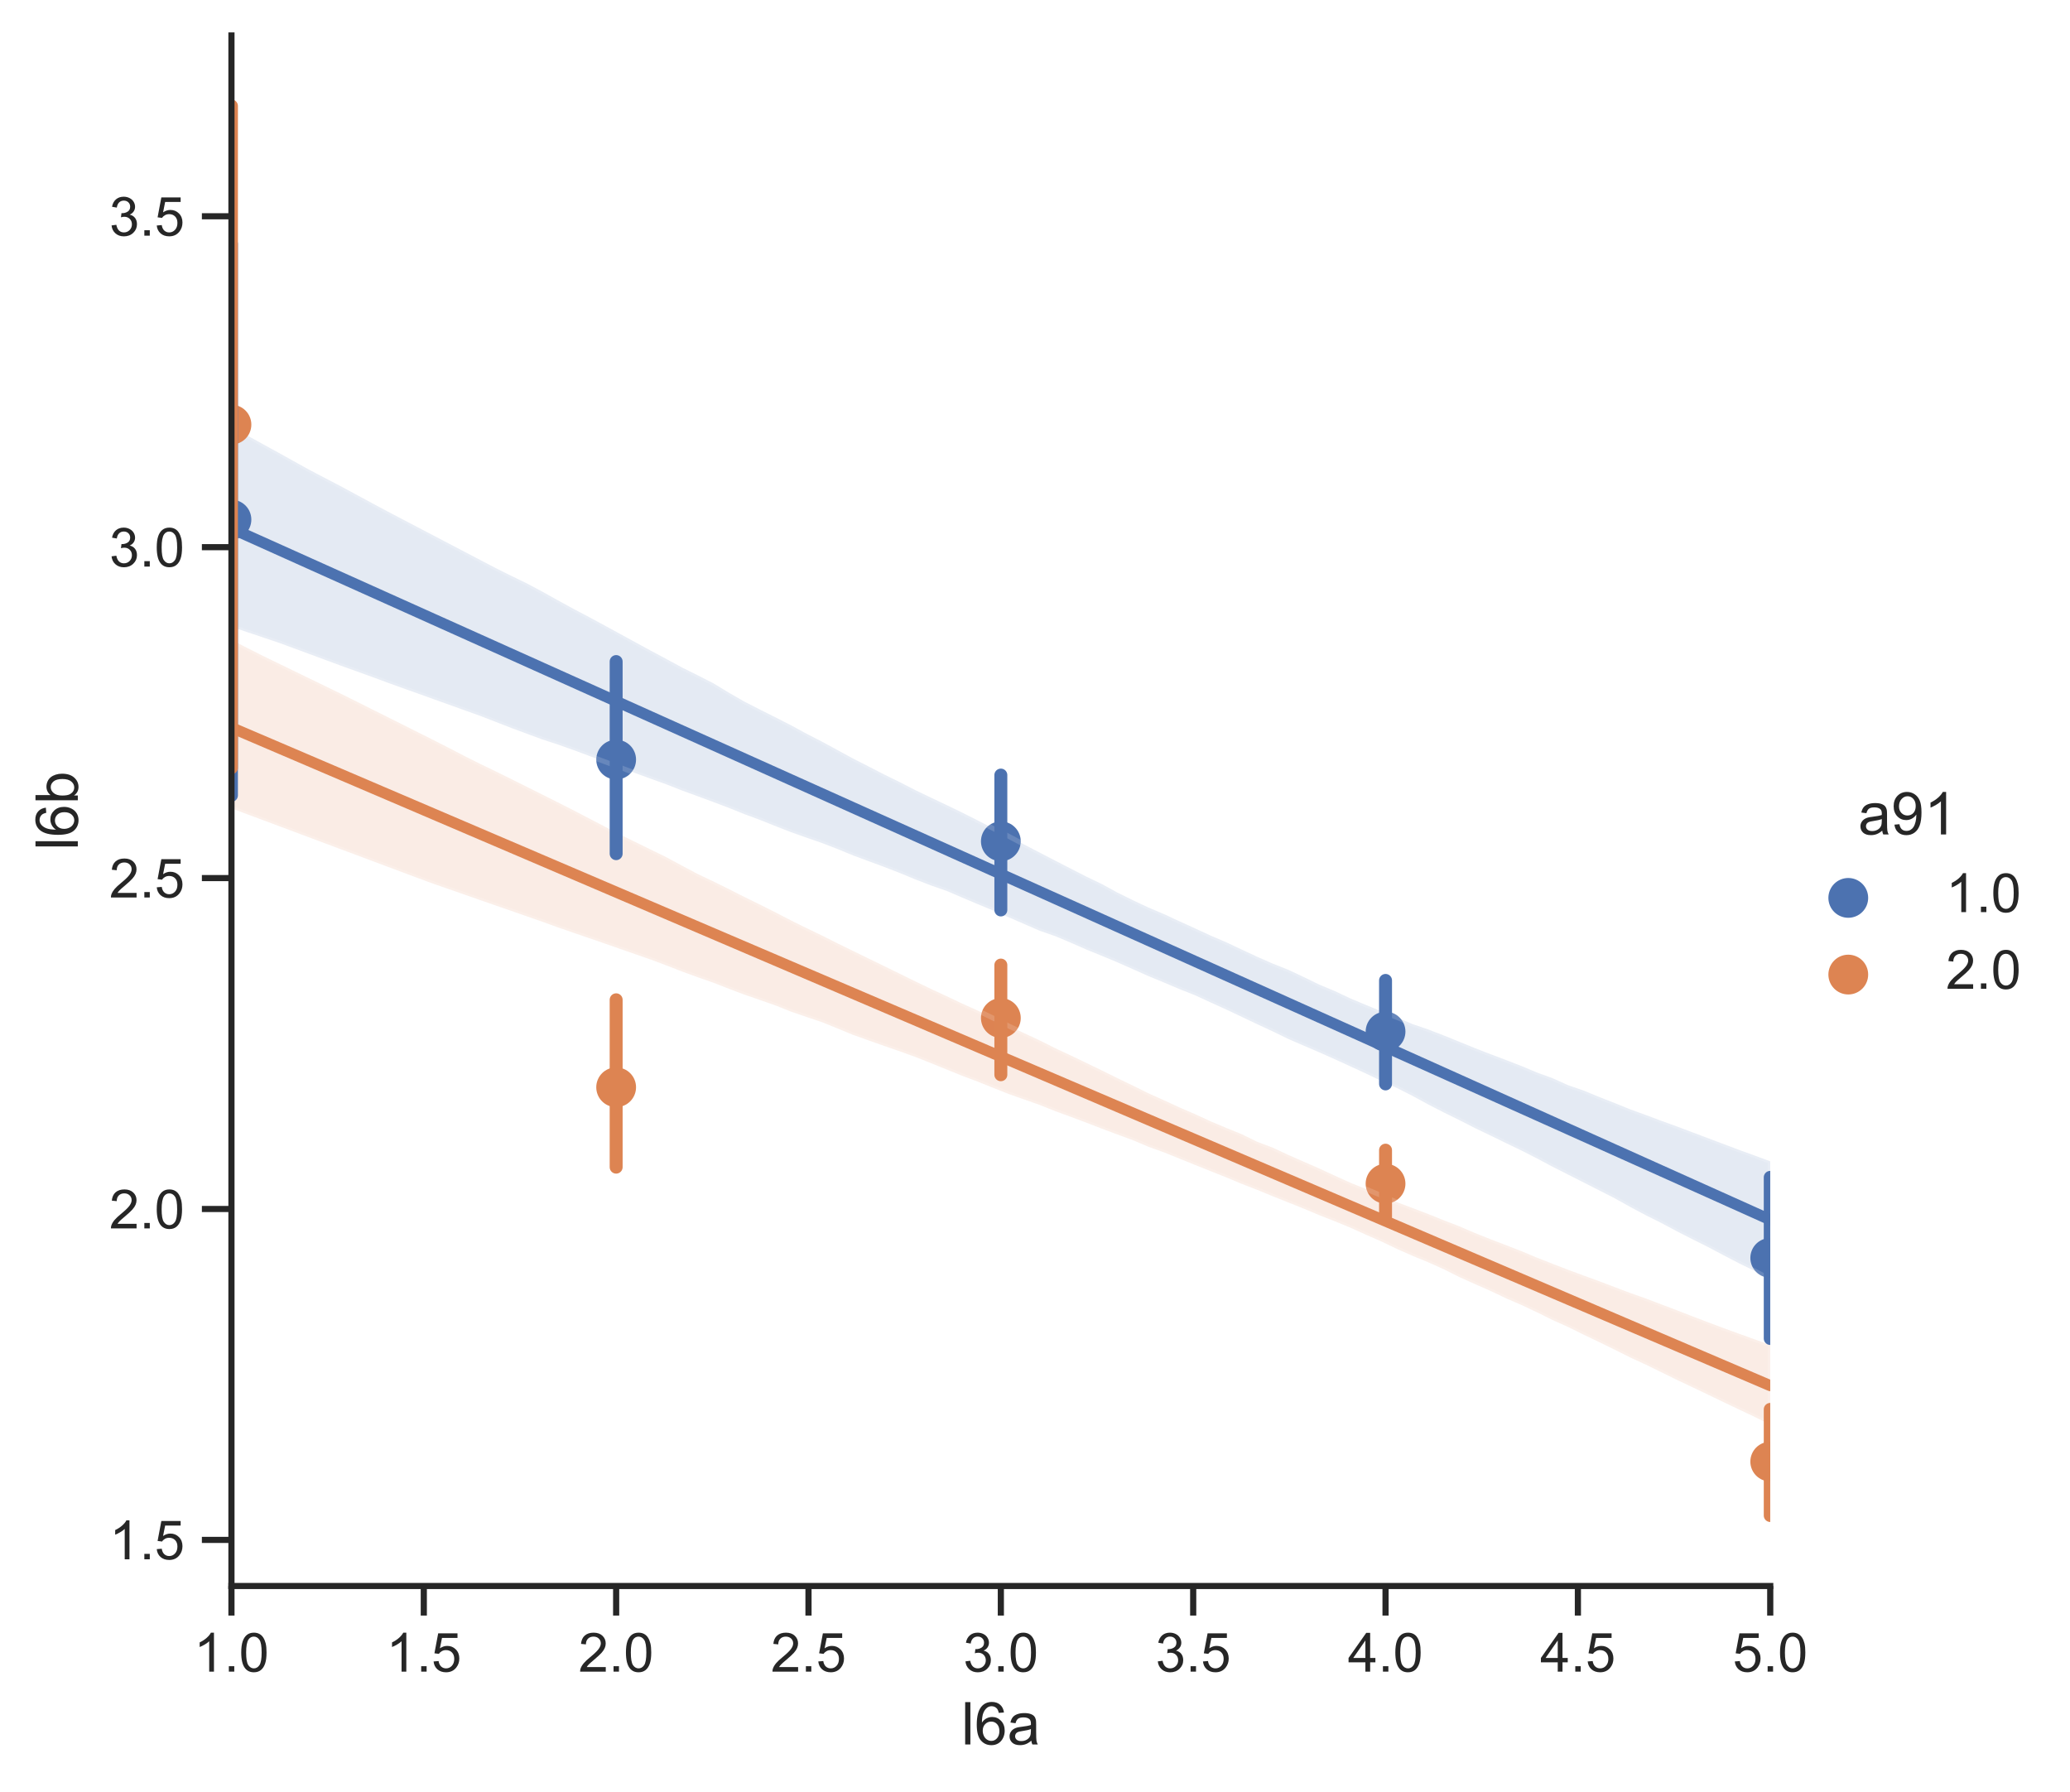 <?xml version="1.0" encoding="utf-8" standalone="no"?>
<!DOCTYPE svg PUBLIC "-//W3C//DTD SVG 1.1//EN"
  "http://www.w3.org/Graphics/SVG/1.1/DTD/svg11.dtd">
<!-- Created with matplotlib (https://matplotlib.org/) -->
<svg height="363.514pt" version="1.1" viewBox="0 0 420.027 363.514" width="420.027pt" xmlns="http://www.w3.org/2000/svg" xmlns:xlink="http://www.w3.org/1999/xlink">
 <defs>
  <style type="text/css">*{stroke-linecap:butt;stroke-linejoin:round;}</style>
 </defs>
 <g id="figure_1">
  <g id="patch_1">
   <path d="M -0 363.514 
L 420.027 363.514 
L 420.027 0 
L -0 0 
z
" style="fill:#ffffff;"/>
  </g>
  <g id="axes_1">
   <g id="patch_2">
    <path d="M 46.964 321.78 
L 359.202 321.78 
L 359.202 7.2 
L 46.964 7.2 
z
" style="fill:#ffffff;"/>
   </g>
   <g id="matplotlib.axis_1">
    <g id="xtick_1">
     <g id="line2d_1">
      <defs>
       <path d="M 0 0 
L 0 6 
" id="m017e29206f" style="stroke:#262626;stroke-width:1.25;"/>
      </defs>
      <g>
       <use style="fill:#262626;stroke:#262626;stroke-width:1.25;" x="46.964" xlink:href="#m017e29206f" y="321.78"/>
      </g>
     </g>
     <g id="text_1">
      <!-- 1.0 -->
      <g style="fill:#262626;" transform="translate(39.319 339.154)scale(0.11 -0.11)">
       <defs>
        <path d="M 37.25 0 
L 28.469 0 
L 28.469 56 
Q 25.297 52.984 20.141 49.953 
Q 14.984 46.922 10.891 45.406 
L 10.891 53.906 
Q 18.266 57.375 23.781 62.297 
Q 29.297 67.234 31.594 71.875 
L 37.25 71.875 
z
" id="ArialMT-49"/>
        <path d="M 9.078 0 
L 9.078 10.016 
L 19.094 10.016 
L 19.094 0 
z
" id="ArialMT-46"/>
        <path d="M 4.156 35.297 
Q 4.156 48 6.766 55.734 
Q 9.375 63.484 14.516 67.672 
Q 19.672 71.875 27.484 71.875 
Q 33.25 71.875 37.594 69.547 
Q 41.938 67.234 44.766 62.859 
Q 47.609 58.5 49.219 52.219 
Q 50.828 45.953 50.828 35.297 
Q 50.828 22.703 48.234 14.969 
Q 45.656 7.234 40.5 3 
Q 35.359 -1.219 27.484 -1.219 
Q 17.141 -1.219 11.234 6.203 
Q 4.156 15.141 4.156 35.297 
z
M 13.188 35.297 
Q 13.188 17.672 17.312 11.828 
Q 21.438 6 27.484 6 
Q 33.547 6 37.672 11.859 
Q 41.797 17.719 41.797 35.297 
Q 41.797 52.984 37.672 58.781 
Q 33.547 64.594 27.391 64.594 
Q 21.344 64.594 17.719 59.469 
Q 13.188 52.938 13.188 35.297 
z
" id="ArialMT-48"/>
       </defs>
       <use xlink:href="#ArialMT-49"/>
       <use x="55.615" xlink:href="#ArialMT-46"/>
       <use x="83.398" xlink:href="#ArialMT-48"/>
      </g>
     </g>
    </g>
    <g id="xtick_2">
     <g id="line2d_2">
      <g>
       <use style="fill:#262626;stroke:#262626;stroke-width:1.25;" x="85.994" xlink:href="#m017e29206f" y="321.78"/>
      </g>
     </g>
     <g id="text_2">
      <!-- 1.5 -->
      <g style="fill:#262626;" transform="translate(78.349 339.154)scale(0.11 -0.11)">
       <defs>
        <path d="M 4.156 18.75 
L 13.375 19.531 
Q 14.406 12.797 18.141 9.391 
Q 21.875 6 27.156 6 
Q 33.5 6 37.891 10.781 
Q 42.281 15.578 42.281 23.484 
Q 42.281 31 38.062 35.344 
Q 33.844 39.703 27 39.703 
Q 22.75 39.703 19.328 37.766 
Q 15.922 35.844 13.969 32.766 
L 5.719 33.844 
L 12.641 70.609 
L 48.25 70.609 
L 48.25 62.203 
L 19.672 62.203 
L 15.828 42.969 
Q 22.266 47.469 29.344 47.469 
Q 38.719 47.469 45.156 40.969 
Q 51.609 34.469 51.609 24.266 
Q 51.609 14.547 45.953 7.469 
Q 39.062 -1.219 27.156 -1.219 
Q 17.391 -1.219 11.203 4.25 
Q 5.031 9.719 4.156 18.75 
z
" id="ArialMT-53"/>
       </defs>
       <use xlink:href="#ArialMT-49"/>
       <use x="55.615" xlink:href="#ArialMT-46"/>
       <use x="83.398" xlink:href="#ArialMT-53"/>
      </g>
     </g>
    </g>
    <g id="xtick_3">
     <g id="line2d_3">
      <g>
       <use style="fill:#262626;stroke:#262626;stroke-width:1.25;" x="125.024" xlink:href="#m017e29206f" y="321.78"/>
      </g>
     </g>
     <g id="text_3">
      <!-- 2.0 -->
      <g style="fill:#262626;" transform="translate(117.379 339.154)scale(0.11 -0.11)">
       <defs>
        <path d="M 50.344 8.453 
L 50.344 0 
L 3.031 0 
Q 2.938 3.172 4.047 6.109 
Q 5.859 10.938 9.828 15.625 
Q 13.812 20.312 21.344 26.469 
Q 33.016 36.031 37.109 41.625 
Q 41.219 47.219 41.219 52.203 
Q 41.219 57.422 37.469 61 
Q 33.734 64.594 27.734 64.594 
Q 21.391 64.594 17.578 60.781 
Q 13.766 56.984 13.719 50.25 
L 4.688 51.172 
Q 5.609 61.281 11.656 66.578 
Q 17.719 71.875 27.938 71.875 
Q 38.234 71.875 44.234 66.156 
Q 50.25 60.453 50.25 52 
Q 50.25 47.703 48.484 43.547 
Q 46.734 39.406 42.656 34.812 
Q 38.578 30.219 29.109 22.219 
Q 21.188 15.578 18.938 13.203 
Q 16.703 10.844 15.234 8.453 
z
" id="ArialMT-50"/>
       </defs>
       <use xlink:href="#ArialMT-50"/>
       <use x="55.615" xlink:href="#ArialMT-46"/>
       <use x="83.398" xlink:href="#ArialMT-48"/>
      </g>
     </g>
    </g>
    <g id="xtick_4">
     <g id="line2d_4">
      <g>
       <use style="fill:#262626;stroke:#262626;stroke-width:1.25;" x="164.053" xlink:href="#m017e29206f" y="321.78"/>
      </g>
     </g>
     <g id="text_4">
      <!-- 2.5 -->
      <g style="fill:#262626;" transform="translate(156.408 339.154)scale(0.11 -0.11)">
       <use xlink:href="#ArialMT-50"/>
       <use x="55.615" xlink:href="#ArialMT-46"/>
       <use x="83.398" xlink:href="#ArialMT-53"/>
      </g>
     </g>
    </g>
    <g id="xtick_5">
     <g id="line2d_5">
      <g>
       <use style="fill:#262626;stroke:#262626;stroke-width:1.25;" x="203.083" xlink:href="#m017e29206f" y="321.78"/>
      </g>
     </g>
     <g id="text_5">
      <!-- 3.0 -->
      <g style="fill:#262626;" transform="translate(195.438 339.154)scale(0.11 -0.11)">
       <defs>
        <path d="M 4.203 18.891 
L 12.984 20.062 
Q 14.5 12.594 18.141 9.297 
Q 21.781 6 27 6 
Q 33.203 6 37.469 10.297 
Q 41.75 14.594 41.75 20.953 
Q 41.75 27 37.797 30.922 
Q 33.844 34.859 27.734 34.859 
Q 25.25 34.859 21.531 33.891 
L 22.516 41.609 
Q 23.391 41.5 23.922 41.5 
Q 29.547 41.5 34.031 44.422 
Q 38.531 47.359 38.531 53.469 
Q 38.531 58.297 35.25 61.469 
Q 31.984 64.656 26.812 64.656 
Q 21.688 64.656 18.266 61.422 
Q 14.844 58.203 13.875 51.766 
L 5.078 53.328 
Q 6.688 62.156 12.391 67.016 
Q 18.109 71.875 26.609 71.875 
Q 32.469 71.875 37.391 69.359 
Q 42.328 66.844 44.938 62.5 
Q 47.562 58.156 47.562 53.266 
Q 47.562 48.641 45.062 44.828 
Q 42.578 41.016 37.703 38.766 
Q 44.047 37.312 47.562 32.688 
Q 51.078 28.078 51.078 21.141 
Q 51.078 11.766 44.234 5.25 
Q 37.406 -1.266 26.953 -1.266 
Q 17.531 -1.266 11.297 4.344 
Q 5.078 9.969 4.203 18.891 
z
" id="ArialMT-51"/>
       </defs>
       <use xlink:href="#ArialMT-51"/>
       <use x="55.615" xlink:href="#ArialMT-46"/>
       <use x="83.398" xlink:href="#ArialMT-48"/>
      </g>
     </g>
    </g>
    <g id="xtick_6">
     <g id="line2d_6">
      <g>
       <use style="fill:#262626;stroke:#262626;stroke-width:1.25;" x="242.113" xlink:href="#m017e29206f" y="321.78"/>
      </g>
     </g>
     <g id="text_6">
      <!-- 3.5 -->
      <g style="fill:#262626;" transform="translate(234.468 339.154)scale(0.11 -0.11)">
       <use xlink:href="#ArialMT-51"/>
       <use x="55.615" xlink:href="#ArialMT-46"/>
       <use x="83.398" xlink:href="#ArialMT-53"/>
      </g>
     </g>
    </g>
    <g id="xtick_7">
     <g id="line2d_7">
      <g>
       <use style="fill:#262626;stroke:#262626;stroke-width:1.25;" x="281.143" xlink:href="#m017e29206f" y="321.78"/>
      </g>
     </g>
     <g id="text_7">
      <!-- 4.0 -->
      <g style="fill:#262626;" transform="translate(273.498 339.154)scale(0.11 -0.11)">
       <defs>
        <path d="M 32.328 0 
L 32.328 17.141 
L 1.266 17.141 
L 1.266 25.203 
L 33.938 71.578 
L 41.109 71.578 
L 41.109 25.203 
L 50.781 25.203 
L 50.781 17.141 
L 41.109 17.141 
L 41.109 0 
z
M 32.328 25.203 
L 32.328 57.469 
L 9.906 25.203 
z
" id="ArialMT-52"/>
       </defs>
       <use xlink:href="#ArialMT-52"/>
       <use x="55.615" xlink:href="#ArialMT-46"/>
       <use x="83.398" xlink:href="#ArialMT-48"/>
      </g>
     </g>
    </g>
    <g id="xtick_8">
     <g id="line2d_8">
      <g>
       <use style="fill:#262626;stroke:#262626;stroke-width:1.25;" x="320.172" xlink:href="#m017e29206f" y="321.78"/>
      </g>
     </g>
     <g id="text_8">
      <!-- 4.5 -->
      <g style="fill:#262626;" transform="translate(312.527 339.154)scale(0.11 -0.11)">
       <use xlink:href="#ArialMT-52"/>
       <use x="55.615" xlink:href="#ArialMT-46"/>
       <use x="83.398" xlink:href="#ArialMT-53"/>
      </g>
     </g>
    </g>
    <g id="xtick_9">
     <g id="line2d_9">
      <g>
       <use style="fill:#262626;stroke:#262626;stroke-width:1.25;" x="359.202" xlink:href="#m017e29206f" y="321.78"/>
      </g>
     </g>
     <g id="text_9">
      <!-- 5.0 -->
      <g style="fill:#262626;" transform="translate(351.557 339.154)scale(0.11 -0.11)">
       <use xlink:href="#ArialMT-53"/>
       <use x="55.615" xlink:href="#ArialMT-46"/>
       <use x="83.398" xlink:href="#ArialMT-48"/>
      </g>
     </g>
    </g>
    <g id="text_10">
     <!-- l6a -->
     <g style="fill:#262626;" transform="translate(195.077 353.929)scale(0.12 -0.12)">
      <defs>
       <path d="M 6.391 0 
L 6.391 71.578 
L 15.188 71.578 
L 15.188 0 
z
" id="ArialMT-108"/>
       <path d="M 49.75 54.047 
L 41.016 53.375 
Q 39.844 58.547 37.703 60.891 
Q 34.125 64.656 28.906 64.656 
Q 24.703 64.656 21.531 62.312 
Q 17.391 59.281 14.984 53.469 
Q 12.594 47.656 12.5 36.922 
Q 15.672 41.75 20.266 44.094 
Q 24.859 46.438 29.891 46.438 
Q 38.672 46.438 44.844 39.969 
Q 51.031 33.5 51.031 23.25 
Q 51.031 16.5 48.125 10.719 
Q 45.219 4.938 40.141 1.859 
Q 35.062 -1.219 28.609 -1.219 
Q 17.625 -1.219 10.688 6.859 
Q 3.766 14.938 3.766 33.5 
Q 3.766 54.25 11.422 63.672 
Q 18.109 71.875 29.438 71.875 
Q 37.891 71.875 43.281 67.141 
Q 48.688 62.406 49.75 54.047 
z
M 13.875 23.188 
Q 13.875 18.656 15.797 14.5 
Q 17.719 10.359 21.188 8.172 
Q 24.656 6 28.469 6 
Q 34.031 6 38.031 10.484 
Q 42.047 14.984 42.047 22.703 
Q 42.047 30.125 38.078 34.391 
Q 34.125 38.672 28.125 38.672 
Q 22.172 38.672 18.016 34.391 
Q 13.875 30.125 13.875 23.188 
z
" id="ArialMT-54"/>
       <path d="M 40.438 6.391 
Q 35.547 2.25 31.031 0.531 
Q 26.516 -1.172 21.344 -1.172 
Q 12.797 -1.172 8.203 3 
Q 3.609 7.172 3.609 13.672 
Q 3.609 17.484 5.344 20.625 
Q 7.078 23.781 9.891 25.688 
Q 12.703 27.594 16.219 28.562 
Q 18.797 29.25 24.031 29.891 
Q 34.672 31.156 39.703 32.906 
Q 39.75 34.719 39.75 35.203 
Q 39.75 40.578 37.25 42.781 
Q 33.891 45.75 27.25 45.75 
Q 21.047 45.75 18.094 43.578 
Q 15.141 41.406 13.719 35.891 
L 5.125 37.062 
Q 6.297 42.578 8.984 45.969 
Q 11.672 49.359 16.75 51.188 
Q 21.828 53.031 28.516 53.031 
Q 35.156 53.031 39.297 51.469 
Q 43.453 49.906 45.406 47.531 
Q 47.359 45.172 48.141 41.547 
Q 48.578 39.312 48.578 33.453 
L 48.578 21.734 
Q 48.578 9.469 49.141 6.219 
Q 49.703 2.984 51.375 0 
L 42.188 0 
Q 40.828 2.734 40.438 6.391 
z
M 39.703 26.031 
Q 34.906 24.078 25.344 22.703 
Q 19.922 21.922 17.672 20.938 
Q 15.438 19.969 14.203 18.094 
Q 12.984 16.219 12.984 13.922 
Q 12.984 10.406 15.641 8.062 
Q 18.312 5.719 23.438 5.719 
Q 28.516 5.719 32.469 7.938 
Q 36.422 10.156 38.281 14.016 
Q 39.703 17 39.703 22.797 
z
" id="ArialMT-97"/>
      </defs>
      <use xlink:href="#ArialMT-108"/>
      <use x="22.217" xlink:href="#ArialMT-54"/>
      <use x="77.832" xlink:href="#ArialMT-97"/>
     </g>
    </g>
   </g>
   <g id="matplotlib.axis_2">
    <g id="ytick_1">
     <g id="line2d_10">
      <defs>
       <path d="M 0 0 
L -6 0 
" id="m784b02a443" style="stroke:#262626;stroke-width:1.25;"/>
      </defs>
      <g>
       <use style="fill:#262626;stroke:#262626;stroke-width:1.25;" x="46.964" xlink:href="#m784b02a443" y="312.427"/>
      </g>
     </g>
     <g id="text_11">
      <!-- 1.5 -->
      <g style="fill:#262626;" transform="translate(22.174 316.363)scale(0.11 -0.11)">
       <use xlink:href="#ArialMT-49"/>
       <use x="55.615" xlink:href="#ArialMT-46"/>
       <use x="83.398" xlink:href="#ArialMT-53"/>
      </g>
     </g>
    </g>
    <g id="ytick_2">
     <g id="line2d_11">
      <g>
       <use style="fill:#262626;stroke:#262626;stroke-width:1.25;" x="46.964" xlink:href="#m784b02a443" y="245.289"/>
      </g>
     </g>
     <g id="text_12">
      <!-- 2.0 -->
      <g style="fill:#262626;" transform="translate(22.174 249.226)scale(0.11 -0.11)">
       <use xlink:href="#ArialMT-50"/>
       <use x="55.615" xlink:href="#ArialMT-46"/>
       <use x="83.398" xlink:href="#ArialMT-48"/>
      </g>
     </g>
    </g>
    <g id="ytick_3">
     <g id="line2d_12">
      <g>
       <use style="fill:#262626;stroke:#262626;stroke-width:1.25;" x="46.964" xlink:href="#m784b02a443" y="178.152"/>
      </g>
     </g>
     <g id="text_13">
      <!-- 2.5 -->
      <g style="fill:#262626;" transform="translate(22.174 182.089)scale(0.11 -0.11)">
       <use xlink:href="#ArialMT-50"/>
       <use x="55.615" xlink:href="#ArialMT-46"/>
       <use x="83.398" xlink:href="#ArialMT-53"/>
      </g>
     </g>
    </g>
    <g id="ytick_4">
     <g id="line2d_13">
      <g>
       <use style="fill:#262626;stroke:#262626;stroke-width:1.25;" x="46.964" xlink:href="#m784b02a443" y="111.015"/>
      </g>
     </g>
     <g id="text_14">
      <!-- 3.0 -->
      <g style="fill:#262626;" transform="translate(22.174 114.952)scale(0.11 -0.11)">
       <use xlink:href="#ArialMT-51"/>
       <use x="55.615" xlink:href="#ArialMT-46"/>
       <use x="83.398" xlink:href="#ArialMT-48"/>
      </g>
     </g>
    </g>
    <g id="ytick_5">
     <g id="line2d_14">
      <g>
       <use style="fill:#262626;stroke:#262626;stroke-width:1.25;" x="46.964" xlink:href="#m784b02a443" y="43.878"/>
      </g>
     </g>
     <g id="text_15">
      <!-- 3.5 -->
      <g style="fill:#262626;" transform="translate(22.174 47.815)scale(0.11 -0.11)">
       <use xlink:href="#ArialMT-51"/>
       <use x="55.615" xlink:href="#ArialMT-46"/>
       <use x="83.398" xlink:href="#ArialMT-53"/>
      </g>
     </g>
    </g>
    <g id="text_16">
     <!-- l6b -->
     <g style="fill:#262626;" transform="translate(15.789 172.496)rotate(-90)scale(0.12 -0.12)">
      <defs>
       <path d="M 14.703 0 
L 6.547 0 
L 6.547 71.578 
L 15.328 71.578 
L 15.328 46.047 
Q 20.906 53.031 29.547 53.031 
Q 34.328 53.031 38.594 51.094 
Q 42.875 49.172 45.625 45.672 
Q 48.391 42.188 49.953 37.25 
Q 51.516 32.328 51.516 26.703 
Q 51.516 13.375 44.922 6.094 
Q 38.328 -1.172 29.109 -1.172 
Q 19.922 -1.172 14.703 6.5 
z
M 14.594 26.312 
Q 14.594 17 17.141 12.844 
Q 21.297 6.062 28.375 6.062 
Q 34.125 6.062 38.328 11.062 
Q 42.531 16.062 42.531 25.984 
Q 42.531 36.141 38.5 40.969 
Q 34.469 45.797 28.766 45.797 
Q 23 45.797 18.797 40.797 
Q 14.594 35.797 14.594 26.312 
z
" id="ArialMT-98"/>
      </defs>
      <use xlink:href="#ArialMT-108"/>
      <use x="22.217" xlink:href="#ArialMT-54"/>
      <use x="77.832" xlink:href="#ArialMT-98"/>
     </g>
    </g>
   </g>
   <g id="PathCollection_1">
    <defs>
     <path d="M 0 3.536 
C 0.938 3.536 1.837 3.163 2.5 2.5 
C 3.163 1.837 3.536 0.938 3.536 0 
C 3.536 -0.938 3.163 -1.837 2.5 -2.5 
C 1.837 -3.163 0.938 -3.536 0 -3.536 
C -0.938 -3.536 -1.837 -3.163 -2.5 -2.5 
C -3.163 -1.837 -3.536 -0.938 -3.536 0 
C -3.536 0.938 -3.163 1.837 -2.5 2.5 
C -1.837 3.163 -0.938 3.536 0 3.536 
z
" id="m09fa9c4048" style="stroke:#4c72b0;"/>
    </defs>
    <g clip-path="url(#pfb76c98d61)">
     <use style="fill:#4c72b0;stroke:#4c72b0;" x="46.964" xlink:href="#m09fa9c4048" y="105.42"/>
     <use style="fill:#4c72b0;stroke:#4c72b0;" x="125.024" xlink:href="#m09fa9c4048" y="154.116"/>
     <use style="fill:#4c72b0;stroke:#4c72b0;" x="203.083" xlink:href="#m09fa9c4048" y="170.693"/>
     <use style="fill:#4c72b0;stroke:#4c72b0;" x="281.143" xlink:href="#m09fa9c4048" y="209.298"/>
     <use style="fill:#4c72b0;stroke:#4c72b0;" x="359.202" xlink:href="#m09fa9c4048" y="255.214"/>
    </g>
   </g>
   <g id="PolyCollection_1">
    <defs>
     <path d="M 46.964 -276.944 
L 46.964 -236.348 
L 50.118 -235.276 
L 53.272 -234.219 
L 56.426 -233.162 
L 59.58 -232.005 
L 62.734 -230.838 
L 65.888 -229.671 
L 69.042 -228.504 
L 72.196 -227.368 
L 75.35 -226.233 
L 78.504 -225.062 
L 81.657 -223.925 
L 84.811 -222.803 
L 87.965 -221.666 
L 91.119 -220.536 
L 94.273 -219.406 
L 97.427 -218.275 
L 100.581 -217.055 
L 103.735 -215.826 
L 106.889 -214.656 
L 110.043 -213.492 
L 113.197 -212.46 
L 116.35 -211.345 
L 119.504 -210.173 
L 122.658 -209 
L 125.812 -207.827 
L 128.966 -206.641 
L 132.12 -205.491 
L 135.274 -204.358 
L 138.428 -203.116 
L 141.582 -201.963 
L 144.736 -200.803 
L 147.89 -199.607 
L 151.044 -198.338 
L 154.197 -197.173 
L 157.351 -195.909 
L 160.505 -194.676 
L 163.659 -193.564 
L 166.813 -192.468 
L 169.967 -191.248 
L 173.121 -189.952 
L 176.275 -188.784 
L 179.429 -187.616 
L 182.583 -186.396 
L 185.737 -185.094 
L 188.891 -183.869 
L 192.044 -182.779 
L 195.198 -181.427 
L 198.352 -180.088 
L 201.506 -178.79 
L 204.66 -177.419 
L 207.814 -176.048 
L 210.968 -174.674 
L 214.122 -173.58 
L 217.276 -172.252 
L 220.43 -170.865 
L 223.584 -169.582 
L 226.737 -168.274 
L 229.891 -166.874 
L 233.045 -165.471 
L 236.199 -164.17 
L 239.353 -162.831 
L 242.507 -161.58 
L 245.661 -160.127 
L 248.815 -158.695 
L 251.969 -157.212 
L 255.123 -155.707 
L 258.277 -154.246 
L 261.431 -152.713 
L 264.584 -151.347 
L 267.738 -149.993 
L 270.892 -148.591 
L 274.046 -147.146 
L 277.2 -145.693 
L 280.354 -144.186 
L 283.508 -142.747 
L 286.662 -141.144 
L 289.816 -139.429 
L 292.97 -137.805 
L 296.124 -136.256 
L 299.278 -134.644 
L 302.431 -133.137 
L 305.585 -131.593 
L 308.739 -130.082 
L 311.893 -128.468 
L 315.047 -126.788 
L 318.201 -125.195 
L 321.355 -123.596 
L 324.509 -121.999 
L 327.663 -120.386 
L 330.817 -118.63 
L 333.971 -116.949 
L 337.125 -115.378 
L 340.278 -113.689 
L 343.432 -112.077 
L 346.586 -110.505 
L 349.74 -108.834 
L 352.894 -107.192 
L 356.048 -105.656 
L 359.202 -103.97 
L 359.202 -127.898 
L 359.202 -127.898 
L 356.048 -129.064 
L 352.894 -130.208 
L 349.74 -131.396 
L 346.586 -132.584 
L 343.432 -133.772 
L 340.278 -134.959 
L 337.125 -136.102 
L 333.971 -137.284 
L 330.817 -138.427 
L 327.663 -139.71 
L 324.509 -140.945 
L 321.355 -142.245 
L 318.201 -143.331 
L 315.047 -144.756 
L 311.893 -145.901 
L 308.739 -147.221 
L 305.585 -148.448 
L 302.431 -149.637 
L 299.278 -150.863 
L 296.124 -152.148 
L 292.97 -153.421 
L 289.816 -154.65 
L 286.662 -155.712 
L 283.508 -157.073 
L 280.354 -158.3 
L 277.2 -159.605 
L 274.046 -160.927 
L 270.892 -162.416 
L 267.738 -163.729 
L 264.584 -165.264 
L 261.431 -166.745 
L 258.277 -167.998 
L 255.123 -169.381 
L 251.969 -170.854 
L 248.815 -172.338 
L 245.661 -173.689 
L 242.507 -175.148 
L 239.353 -176.58 
L 236.199 -178.043 
L 233.045 -179.383 
L 229.891 -180.861 
L 226.737 -182.419 
L 223.584 -184.146 
L 220.43 -185.656 
L 217.276 -187.274 
L 214.122 -188.894 
L 210.968 -190.528 
L 207.814 -192.169 
L 204.66 -193.85 
L 201.506 -195.442 
L 198.352 -197.077 
L 195.198 -198.668 
L 192.044 -200.19 
L 188.891 -201.689 
L 185.737 -203.201 
L 182.583 -204.821 
L 179.429 -206.366 
L 176.275 -207.99 
L 173.121 -209.598 
L 169.967 -211.316 
L 166.813 -213.031 
L 163.659 -214.649 
L 160.505 -216.363 
L 157.351 -217.973 
L 154.197 -219.551 
L 151.044 -221.166 
L 147.89 -222.978 
L 144.736 -224.892 
L 141.582 -226.5 
L 138.428 -228.068 
L 135.274 -229.776 
L 132.12 -231.466 
L 128.966 -233.181 
L 125.812 -234.905 
L 122.658 -236.626 
L 119.504 -238.333 
L 116.35 -239.987 
L 113.197 -241.721 
L 110.043 -243.474 
L 106.889 -245.158 
L 103.735 -246.684 
L 100.581 -248.254 
L 97.427 -249.906 
L 94.273 -251.557 
L 91.119 -253.209 
L 87.965 -254.86 
L 84.811 -256.512 
L 81.657 -258.163 
L 78.504 -259.815 
L 75.35 -261.51 
L 72.196 -263.213 
L 69.042 -264.916 
L 65.888 -266.56 
L 62.734 -268.211 
L 59.58 -269.962 
L 56.426 -271.713 
L 53.272 -273.44 
L 50.118 -275.185 
L 46.964 -276.944 
z
" id="mb4ffe61a54" style="stroke:#ffffff;stroke-opacity:0.15;"/>
    </defs>
    <g clip-path="url(#pfb76c98d61)">
     <use style="fill:#4c72b0;fill-opacity:0.15;stroke:#ffffff;stroke-opacity:0.15;" x="0" xlink:href="#mb4ffe61a54" y="363.514"/>
    </g>
   </g>
   <g id="PathCollection_2">
    <defs>
     <path d="M 0 3.536 
C 0.938 3.536 1.837 3.163 2.5 2.5 
C 3.163 1.837 3.536 0.938 3.536 0 
C 3.536 -0.938 3.163 -1.837 2.5 -2.5 
C 1.837 -3.163 0.938 -3.536 0 -3.536 
C -0.938 -3.536 -1.837 -3.163 -2.5 -2.5 
C -3.163 -1.837 -3.536 -0.938 -3.536 0 
C -3.536 0.938 -3.163 1.837 -2.5 2.5 
C -1.837 3.163 -0.938 3.536 0 3.536 
z
" id="m9b16878c63" style="stroke:#dd8452;"/>
    </defs>
    <g clip-path="url(#pfb76c98d61)">
     <use style="fill:#dd8452;stroke:#dd8452;" x="46.964" xlink:href="#m9b16878c63" y="86.15"/>
     <use style="fill:#dd8452;stroke:#dd8452;" x="125.024" xlink:href="#m9b16878c63" y="220.595"/>
     <use style="fill:#dd8452;stroke:#dd8452;" x="203.083" xlink:href="#m9b16878c63" y="206.542"/>
     <use style="fill:#dd8452;stroke:#dd8452;" x="281.143" xlink:href="#m9b16878c63" y="240.157"/>
     <use style="fill:#dd8452;stroke:#dd8452;" x="359.202" xlink:href="#m9b16878c63" y="296.539"/>
    </g>
   </g>
   <g id="PolyCollection_2">
    <defs>
     <path d="M 46.964 -233.69 
L 46.964 -199.513 
L 50.118 -198.334 
L 53.272 -197.155 
L 56.426 -195.976 
L 59.58 -194.797 
L 62.734 -193.618 
L 65.888 -192.439 
L 69.042 -191.259 
L 72.196 -190.08 
L 75.35 -188.901 
L 78.504 -187.722 
L 81.657 -186.543 
L 84.811 -185.364 
L 87.965 -184.204 
L 91.119 -183.103 
L 94.273 -182.003 
L 97.427 -180.904 
L 100.581 -179.805 
L 103.735 -178.707 
L 106.889 -177.607 
L 110.043 -176.506 
L 113.197 -175.363 
L 116.35 -174.275 
L 119.504 -173.194 
L 122.658 -172.103 
L 125.812 -171.004 
L 128.966 -169.904 
L 132.12 -168.805 
L 135.274 -167.622 
L 138.428 -166.393 
L 141.582 -165.245 
L 144.736 -164.143 
L 147.89 -162.909 
L 151.044 -161.72 
L 154.197 -160.635 
L 157.351 -159.526 
L 160.505 -158.266 
L 163.659 -157.186 
L 166.813 -156.123 
L 169.967 -154.841 
L 173.121 -153.545 
L 176.275 -152.419 
L 179.429 -151.304 
L 182.583 -150.213 
L 185.737 -149.075 
L 188.891 -147.822 
L 192.044 -146.543 
L 195.198 -145.264 
L 198.352 -144.076 
L 201.506 -142.813 
L 204.66 -141.558 
L 207.814 -140.453 
L 210.968 -139.337 
L 214.122 -138.076 
L 217.276 -136.923 
L 220.43 -135.742 
L 223.584 -134.521 
L 226.737 -133.34 
L 229.891 -132.186 
L 233.045 -130.844 
L 236.199 -129.705 
L 239.353 -128.438 
L 242.507 -127.156 
L 245.661 -125.897 
L 248.815 -124.643 
L 251.969 -123.324 
L 255.123 -122.1 
L 258.277 -120.801 
L 261.431 -119.543 
L 264.584 -118.281 
L 267.738 -116.951 
L 270.892 -115.723 
L 274.046 -114.417 
L 277.2 -112.995 
L 280.354 -111.609 
L 283.508 -110.1 
L 286.662 -108.707 
L 289.816 -107.414 
L 292.97 -105.991 
L 296.124 -104.41 
L 299.278 -102.996 
L 302.431 -101.604 
L 305.585 -100.112 
L 308.739 -98.74 
L 311.893 -97.262 
L 315.047 -95.694 
L 318.201 -94.28 
L 321.355 -92.722 
L 324.509 -91.212 
L 327.663 -89.67 
L 330.817 -88.087 
L 333.971 -86.639 
L 337.125 -85.099 
L 340.278 -83.549 
L 343.432 -82.059 
L 346.586 -80.556 
L 349.74 -79.032 
L 352.894 -77.535 
L 356.048 -76.042 
L 359.202 -74.471 
L 359.202 -90.626 
L 359.202 -90.626 
L 356.048 -91.769 
L 352.894 -92.907 
L 349.74 -94.055 
L 346.586 -95.237 
L 343.432 -96.439 
L 340.278 -97.67 
L 337.125 -98.856 
L 333.971 -100.059 
L 330.817 -101.171 
L 327.663 -102.362 
L 324.509 -103.567 
L 321.355 -104.711 
L 318.201 -105.88 
L 315.047 -107.099 
L 311.893 -108.334 
L 308.739 -109.657 
L 305.585 -110.882 
L 302.431 -112.091 
L 299.278 -113.35 
L 296.124 -114.703 
L 292.97 -115.924 
L 289.816 -117.194 
L 286.662 -118.396 
L 283.508 -119.584 
L 280.354 -120.935 
L 277.2 -122.258 
L 274.046 -123.532 
L 270.892 -124.955 
L 267.738 -126.414 
L 264.584 -127.798 
L 261.431 -129.183 
L 258.277 -130.653 
L 255.123 -131.844 
L 251.969 -133.393 
L 248.815 -134.674 
L 245.661 -136.004 
L 242.507 -137.458 
L 239.353 -138.817 
L 236.199 -140.271 
L 233.045 -141.69 
L 229.891 -143.243 
L 226.737 -144.767 
L 223.584 -146.325 
L 220.43 -147.855 
L 217.276 -149.368 
L 214.122 -150.843 
L 210.968 -152.427 
L 207.814 -153.892 
L 204.66 -155.357 
L 201.506 -156.958 
L 198.352 -158.493 
L 195.198 -159.916 
L 192.044 -161.41 
L 188.891 -162.874 
L 185.737 -164.388 
L 182.583 -165.948 
L 179.429 -167.486 
L 176.275 -169.024 
L 173.121 -170.561 
L 169.967 -172.103 
L 166.813 -173.69 
L 163.659 -175.211 
L 160.505 -176.763 
L 157.351 -178.404 
L 154.197 -179.985 
L 151.044 -181.531 
L 147.89 -183.127 
L 144.736 -184.685 
L 141.582 -186.182 
L 138.428 -187.857 
L 135.274 -189.558 
L 132.12 -191.104 
L 128.966 -192.648 
L 125.812 -194.193 
L 122.658 -195.83 
L 119.504 -197.474 
L 116.35 -199.117 
L 113.197 -200.718 
L 110.043 -202.299 
L 106.889 -203.878 
L 103.735 -205.456 
L 100.581 -207.003 
L 97.427 -208.531 
L 94.273 -210.107 
L 91.119 -211.749 
L 87.965 -213.354 
L 84.811 -214.935 
L 81.657 -216.516 
L 78.504 -218.095 
L 75.35 -219.673 
L 72.196 -221.252 
L 69.042 -222.821 
L 65.888 -224.353 
L 62.734 -225.884 
L 59.58 -227.416 
L 56.426 -228.947 
L 53.272 -230.479 
L 50.118 -232.072 
L 46.964 -233.69 
z
" id="ma8642e1b39" style="stroke:#ffffff;stroke-opacity:0.15;"/>
    </defs>
    <g clip-path="url(#pfb76c98d61)">
     <use style="fill:#dd8452;fill-opacity:0.15;stroke:#ffffff;stroke-opacity:0.15;" x="0" xlink:href="#ma8642e1b39" y="363.514"/>
    </g>
   </g>
   <g id="line2d_15">
    <path clip-path="url(#pfb76c98d61)" d="M 46.964 161.368 
L 46.964 49.473 
" style="fill:none;stroke:#4c72b0;stroke-linecap:round;stroke-width:2.625;"/>
   </g>
   <g id="line2d_16">
    <path clip-path="url(#pfb76c98d61)" d="M 125.024 173.2 
L 125.024 134.223 
" style="fill:none;stroke:#4c72b0;stroke-linecap:round;stroke-width:2.625;"/>
   </g>
   <g id="line2d_17">
    <path clip-path="url(#pfb76c98d61)" d="M 203.083 184.617 
L 203.083 157.253 
" style="fill:none;stroke:#4c72b0;stroke-linecap:round;stroke-width:2.625;"/>
   </g>
   <g id="line2d_18">
    <path clip-path="url(#pfb76c98d61)" d="M 281.143 219.911 
L 281.143 198.916 
" style="fill:none;stroke:#4c72b0;stroke-linecap:round;stroke-width:2.625;"/>
   </g>
   <g id="line2d_19">
    <path clip-path="url(#pfb76c98d61)" d="M 359.202 271.56 
L 359.202 238.868 
" style="fill:none;stroke:#4c72b0;stroke-linecap:round;stroke-width:2.625;"/>
   </g>
   <g id="line2d_20">
    <path clip-path="url(#pfb76c98d61)" d="M 46.964 107.216 
L 50.118 108.632 
L 53.272 110.049 
L 56.426 111.466 
L 59.58 112.883 
L 62.734 114.3 
L 65.888 115.716 
L 69.042 117.133 
L 72.196 118.55 
L 75.35 119.967 
L 78.504 121.384 
L 81.657 122.8 
L 84.811 124.217 
L 87.965 125.634 
L 91.119 127.051 
L 94.273 128.468 
L 97.427 129.884 
L 100.581 131.301 
L 103.735 132.718 
L 106.889 134.135 
L 110.043 135.552 
L 113.197 136.968 
L 116.35 138.385 
L 119.504 139.802 
L 122.658 141.219 
L 125.812 142.636 
L 128.966 144.053 
L 132.12 145.469 
L 135.274 146.886 
L 138.428 148.303 
L 141.582 149.72 
L 144.736 151.137 
L 147.89 152.553 
L 151.044 153.97 
L 154.197 155.387 
L 157.351 156.804 
L 160.505 158.221 
L 163.659 159.637 
L 166.813 161.054 
L 169.967 162.471 
L 173.121 163.888 
L 176.275 165.305 
L 179.429 166.721 
L 182.583 168.138 
L 185.737 169.555 
L 188.891 170.972 
L 192.044 172.389 
L 195.198 173.806 
L 198.352 175.222 
L 201.506 176.639 
L 204.66 178.056 
L 207.814 179.473 
L 210.968 180.89 
L 214.122 182.306 
L 217.276 183.723 
L 220.43 185.14 
L 223.584 186.557 
L 226.737 187.974 
L 229.891 189.39 
L 233.045 190.807 
L 236.199 192.224 
L 239.353 193.641 
L 242.507 195.058 
L 245.661 196.474 
L 248.815 197.891 
L 251.969 199.308 
L 255.123 200.725 
L 258.277 202.142 
L 261.431 203.559 
L 264.584 204.975 
L 267.738 206.392 
L 270.892 207.809 
L 274.046 209.226 
L 277.2 210.643 
L 280.354 212.059 
L 283.508 213.476 
L 286.662 214.893 
L 289.816 216.31 
L 292.97 217.727 
L 296.124 219.143 
L 299.278 220.56 
L 302.431 221.977 
L 305.585 223.394 
L 308.739 224.811 
L 311.893 226.227 
L 315.047 227.644 
L 318.201 229.061 
L 321.355 230.478 
L 324.509 231.895 
L 327.663 233.312 
L 330.817 234.728 
L 333.971 236.145 
L 337.125 237.562 
L 340.278 238.979 
L 343.432 240.396 
L 346.586 241.812 
L 349.74 243.229 
L 352.894 244.646 
L 356.048 246.063 
L 359.202 247.48 
" style="fill:none;stroke:#4c72b0;stroke-linecap:round;stroke-width:2.25;"/>
   </g>
   <g id="line2d_21">
    <path clip-path="url(#pfb76c98d61)" d="M 46.964 155.773 
L 46.964 21.499 
" style="fill:none;stroke:#dd8452;stroke-linecap:round;stroke-width:2.625;"/>
   </g>
   <g id="line2d_22">
    <path clip-path="url(#pfb76c98d61)" d="M 125.024 236.801 
L 125.024 202.846 
" style="fill:none;stroke:#dd8452;stroke-linecap:round;stroke-width:2.625;"/>
   </g>
   <g id="line2d_23">
    <path clip-path="url(#pfb76c98d61)" d="M 203.083 218.051 
L 203.083 195.8 
" style="fill:none;stroke:#dd8452;stroke-linecap:round;stroke-width:2.625;"/>
   </g>
   <g id="line2d_24">
    <path clip-path="url(#pfb76c98d61)" d="M 281.143 246.96 
L 281.143 233.354 
" style="fill:none;stroke:#dd8452;stroke-linecap:round;stroke-width:2.625;"/>
   </g>
   <g id="line2d_25">
    <path clip-path="url(#pfb76c98d61)" d="M 359.202 307.481 
L 359.202 285.947 
" style="fill:none;stroke:#dd8452;stroke-linecap:round;stroke-width:2.625;"/>
   </g>
   <g id="line2d_26">
    <path clip-path="url(#pfb76c98d61)" d="M 46.964 147.626 
L 50.118 148.975 
L 53.272 150.323 
L 56.426 151.672 
L 59.58 153.02 
L 62.734 154.369 
L 65.888 155.717 
L 69.042 157.066 
L 72.196 158.414 
L 75.35 159.763 
L 78.504 161.111 
L 81.657 162.46 
L 84.811 163.808 
L 87.965 165.157 
L 91.119 166.505 
L 94.273 167.854 
L 97.427 169.202 
L 100.581 170.551 
L 103.735 171.899 
L 106.889 173.248 
L 110.043 174.596 
L 113.197 175.945 
L 116.35 177.293 
L 119.504 178.641 
L 122.658 179.99 
L 125.812 181.338 
L 128.966 182.687 
L 132.12 184.035 
L 135.274 185.384 
L 138.428 186.732 
L 141.582 188.081 
L 144.736 189.429 
L 147.89 190.778 
L 151.044 192.126 
L 154.197 193.475 
L 157.351 194.823 
L 160.505 196.172 
L 163.659 197.52 
L 166.813 198.869 
L 169.967 200.217 
L 173.121 201.566 
L 176.275 202.914 
L 179.429 204.263 
L 182.583 205.611 
L 185.737 206.96 
L 188.891 208.308 
L 192.044 209.657 
L 195.198 211.005 
L 198.352 212.354 
L 201.506 213.702 
L 204.66 215.051 
L 207.814 216.399 
L 210.968 217.748 
L 214.122 219.096 
L 217.276 220.445 
L 220.43 221.793 
L 223.584 223.142 
L 226.737 224.49 
L 229.891 225.839 
L 233.045 227.187 
L 236.199 228.536 
L 239.353 229.884 
L 242.507 231.233 
L 245.661 232.581 
L 248.815 233.93 
L 251.969 235.278 
L 255.123 236.627 
L 258.277 237.975 
L 261.431 239.324 
L 264.584 240.672 
L 267.738 242.021 
L 270.892 243.369 
L 274.046 244.718 
L 277.2 246.066 
L 280.354 247.415 
L 283.508 248.763 
L 286.662 250.112 
L 289.816 251.46 
L 292.97 252.809 
L 296.124 254.157 
L 299.278 255.506 
L 302.431 256.854 
L 305.585 258.203 
L 308.739 259.551 
L 311.893 260.9 
L 315.047 262.248 
L 318.201 263.597 
L 321.355 264.945 
L 324.509 266.294 
L 327.663 267.642 
L 330.817 268.991 
L 333.971 270.339 
L 337.125 271.688 
L 340.278 273.036 
L 343.432 274.385 
L 346.586 275.733 
L 349.74 277.082 
L 352.894 278.43 
L 356.048 279.779 
L 359.202 281.127 
" style="fill:none;stroke:#dd8452;stroke-linecap:round;stroke-width:2.25;"/>
   </g>
   <g id="patch_3">
    <path d="M 46.964 321.78 
L 46.964 7.2 
" style="fill:none;stroke:#262626;stroke-linecap:square;stroke-linejoin:miter;stroke-width:1.25;"/>
   </g>
   <g id="patch_4">
    <path d="M 46.964 321.78 
L 359.202 321.78 
" style="fill:none;stroke:#262626;stroke-linecap:square;stroke-linejoin:miter;stroke-width:1.25;"/>
   </g>
  </g>
  <g id="legend_1">
   <g id="text_17">
    <!-- a91 -->
    <g style="fill:#262626;" transform="translate(377.072 169.299)scale(0.12 -0.12)">
     <defs>
      <path d="M 5.469 16.547 
L 13.922 17.328 
Q 14.984 11.375 18.016 8.688 
Q 21.047 6 25.781 6 
Q 29.828 6 32.875 7.859 
Q 35.938 9.719 37.891 12.812 
Q 39.844 15.922 41.156 21.188 
Q 42.484 26.469 42.484 31.938 
Q 42.484 32.516 42.438 33.688 
Q 39.797 29.5 35.234 26.875 
Q 30.672 24.266 25.344 24.266 
Q 16.453 24.266 10.297 30.703 
Q 4.156 37.156 4.156 47.703 
Q 4.156 58.594 10.578 65.234 
Q 17 71.875 26.656 71.875 
Q 33.641 71.875 39.422 68.109 
Q 45.219 64.359 48.219 57.391 
Q 51.219 50.438 51.219 37.25 
Q 51.219 23.531 48.234 15.406 
Q 45.266 7.281 39.375 3.031 
Q 33.5 -1.219 25.594 -1.219 
Q 17.188 -1.219 11.859 3.438 
Q 6.547 8.109 5.469 16.547 
z
M 41.453 48.141 
Q 41.453 55.719 37.422 60.156 
Q 33.406 64.594 27.734 64.594 
Q 21.875 64.594 17.531 59.812 
Q 13.188 55.031 13.188 47.406 
Q 13.188 40.578 17.312 36.297 
Q 21.438 32.031 27.484 32.031 
Q 33.594 32.031 37.516 36.297 
Q 41.453 40.578 41.453 48.141 
z
" id="ArialMT-57"/>
     </defs>
     <use xlink:href="#ArialMT-97"/>
     <use x="55.615" xlink:href="#ArialMT-57"/>
     <use x="111.23" xlink:href="#ArialMT-49"/>
    </g>
   </g>
   <g id="PathCollection_3">
    <g>
     <use style="fill:#4c72b0;stroke:#4c72b0;" x="375.037" xlink:href="#m09fa9c4048" y="182.171"/>
    </g>
   </g>
   <g id="text_18">
    <!-- 1.0 -->
    <g style="fill:#262626;" transform="translate(394.837 185.058)scale(0.11 -0.11)">
     <use xlink:href="#ArialMT-49"/>
     <use x="55.615" xlink:href="#ArialMT-46"/>
     <use x="83.398" xlink:href="#ArialMT-48"/>
    </g>
   </g>
   <g id="PathCollection_4">
    <g>
     <use style="fill:#dd8452;stroke:#dd8452;" x="375.037" xlink:href="#m9b16878c63" y="197.73"/>
    </g>
   </g>
   <g id="text_19">
    <!-- 2.0 -->
    <g style="fill:#262626;" transform="translate(394.837 200.618)scale(0.11 -0.11)">
     <use xlink:href="#ArialMT-50"/>
     <use x="55.615" xlink:href="#ArialMT-46"/>
     <use x="83.398" xlink:href="#ArialMT-48"/>
    </g>
   </g>
  </g>
 </g>
 <defs>
  <clipPath id="pfb76c98d61">
   <rect height="314.58" width="312.238" x="46.964" y="7.2"/>
  </clipPath>
 </defs>
</svg>
